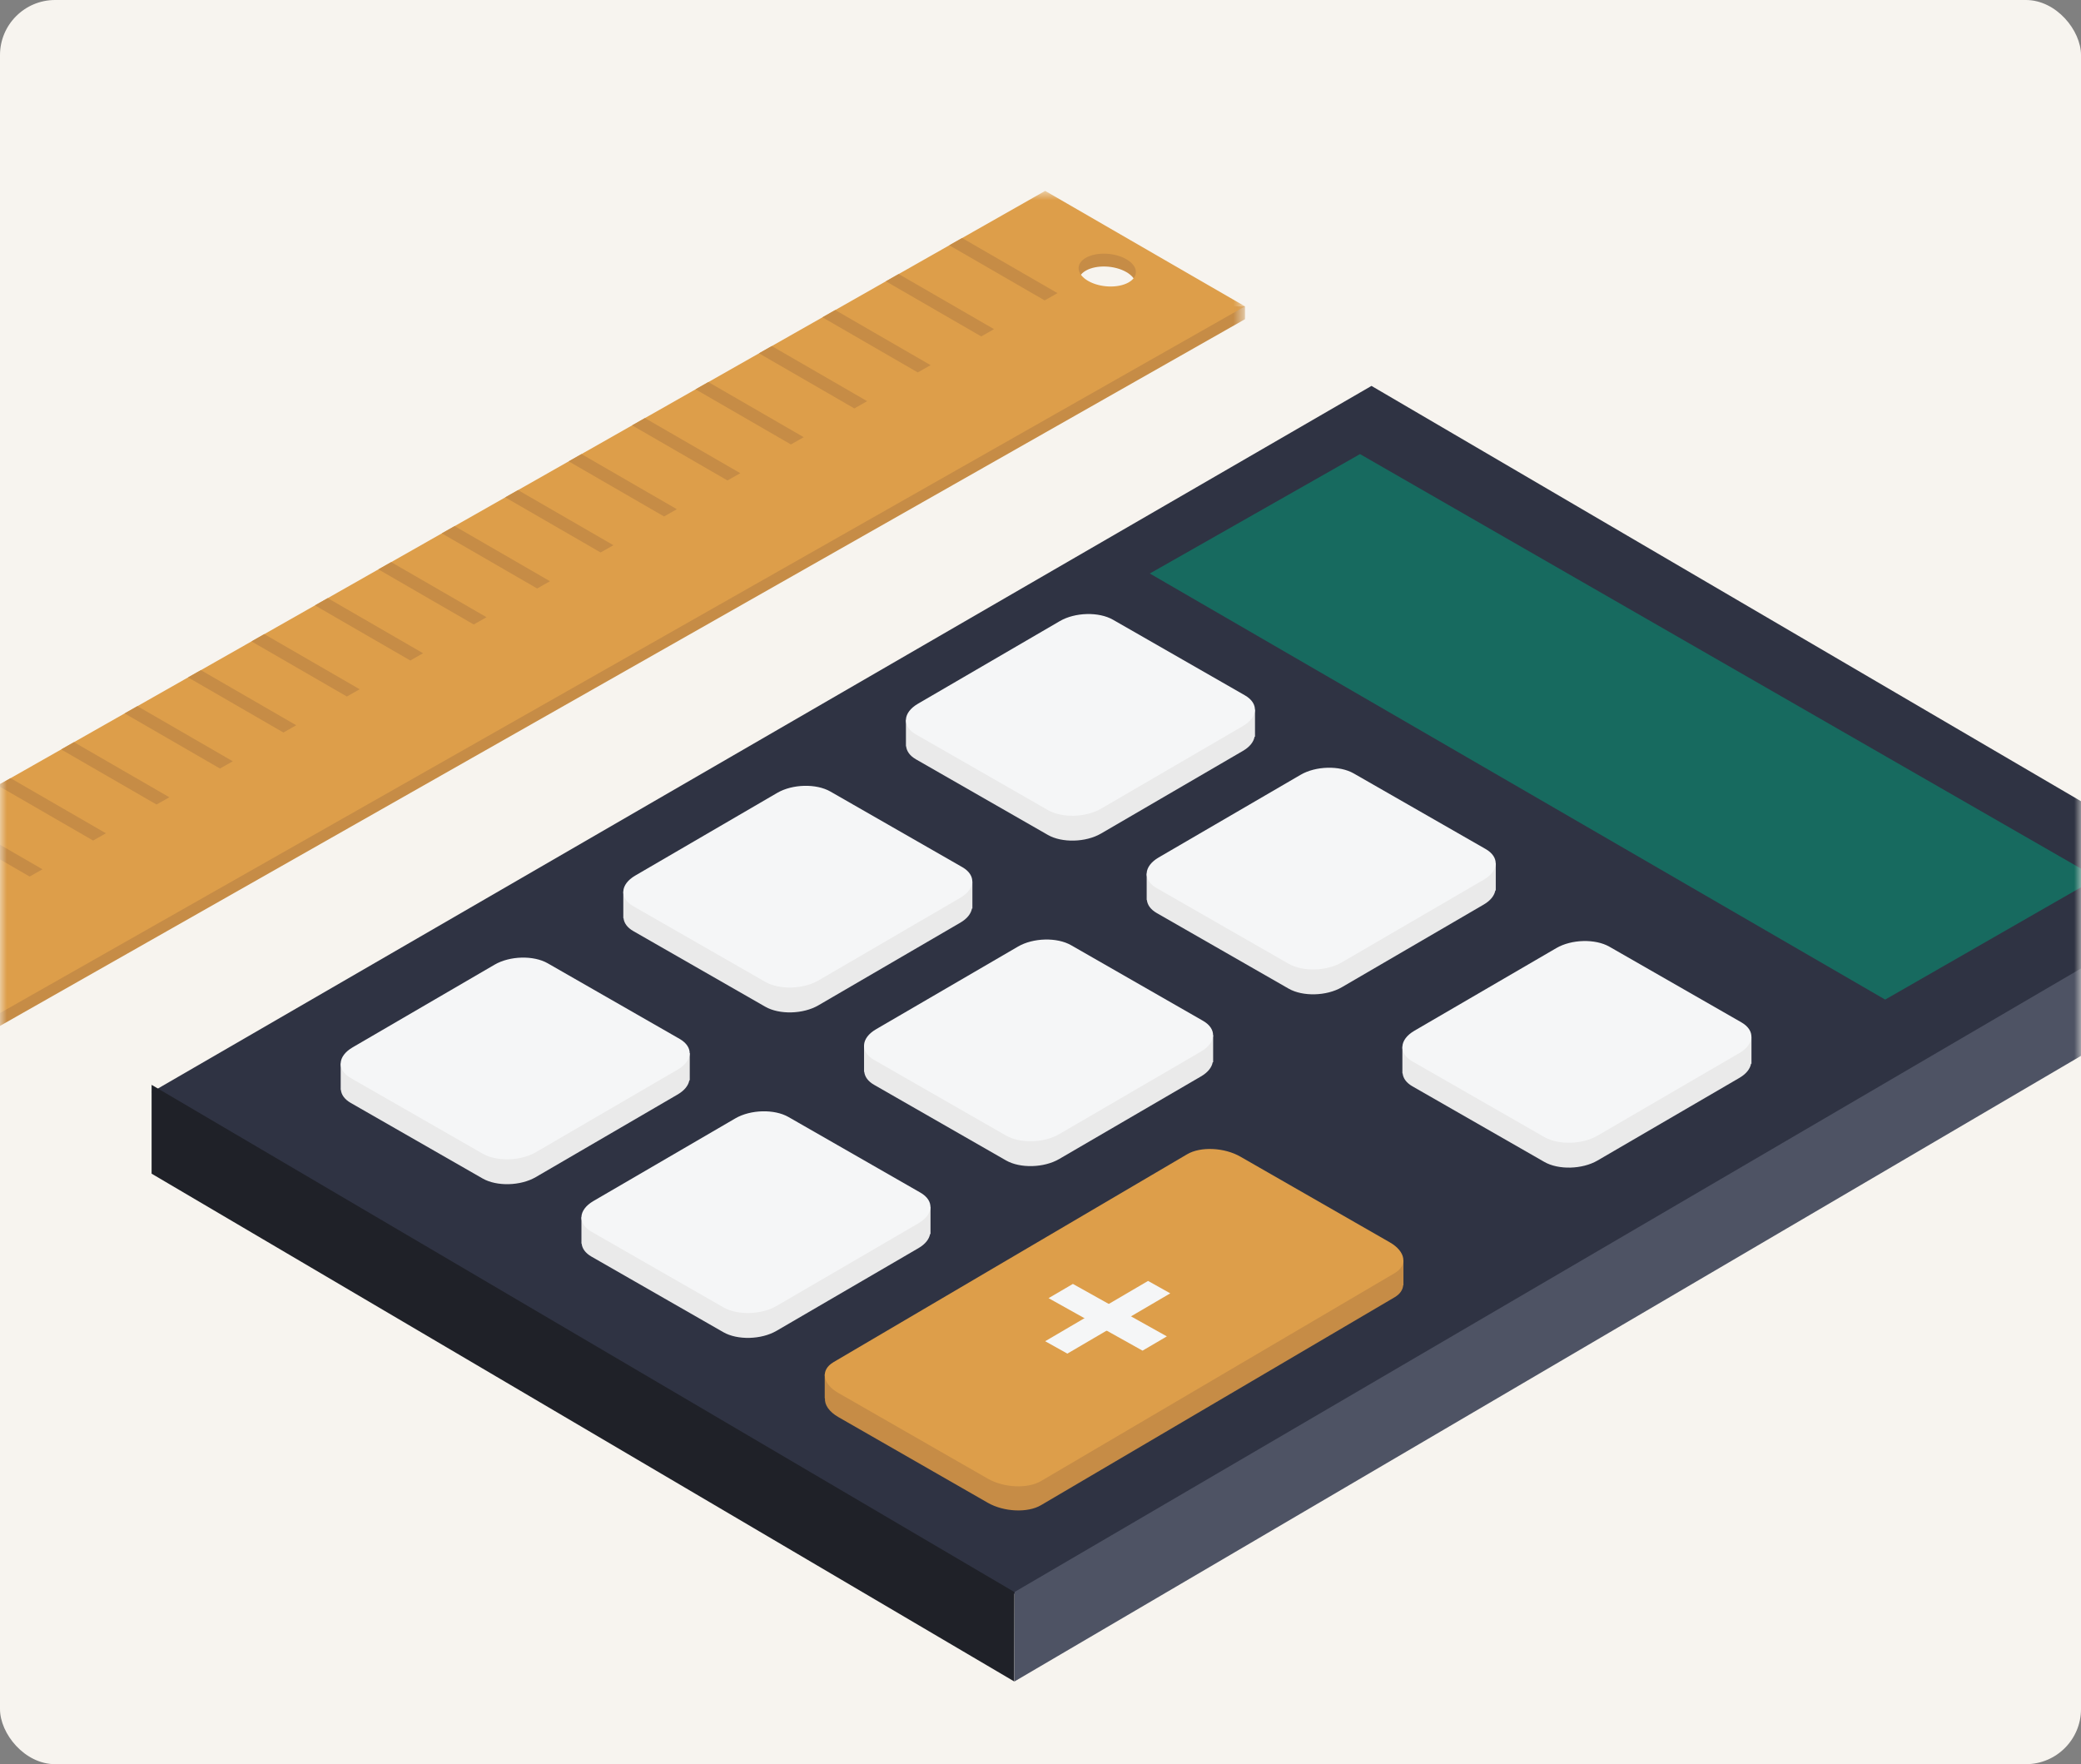 <?xml version="1.0" encoding="UTF-8"?>
<svg width="151px" height="128px" viewBox="0 0 151 128" version="1.1" xmlns="http://www.w3.org/2000/svg" xmlns:xlink="http://www.w3.org/1999/xlink">
    <rect x="0" y="0" width="151" height="128" fill="#808080" stroke="none"/>
    <title>Illust/empty02</title>
    <defs>
        <rect id="path-1" x="0" y="0" width="151" height="128" rx="4"></rect>
        <polygon id="path-3" points="0 0.054 110.337 0.054 110.337 62.83 0 62.83"></polygon>
        <polygon id="path-5" points="0 0.821 110.337 0.821 110.337 63.596 0 63.596"></polygon>
    </defs>
    <g id="Illust/empty02" stroke="none" stroke-width="1" fill="none" fill-rule="evenodd">
        <g id="Group-42">
            <mask id="mask-2" fill="white">
                <use xlink:href="#path-1"></use>
            </mask>
            <use id="Mask" fill="#F7F4EF" xlink:href="#path-1"></use>
            <g mask="url(#mask-2)">
                <g transform="translate(11, 28)">
                    <polygon id="Fill-1" fill="#2F3343" points="88.517 0 0 51.244 62.917 87.816 151 36.572"></polygon>
                    <polygon id="Fill-2" fill="#1F2128" points="0 57.156 62.597 94 62.61 87.513 0 50.711"></polygon>
                    <polygon id="Fill-3" fill="#4E5364" points="62.624 87.504 62.61 94 151 42.157 150.946 35.868"></polygon>
                    <polygon id="Fill-4" fill="#176A5F" points="87.684 4.947 72.431 13.611 125.79 44.526 141.179 35.701"></polygon>
                    <g id="Group-41" stroke-width="1" fill="none" transform="translate(13.504, 16.079)">
                        <path d="M66.561,7.408 L65.096,6.97 L64.886,7.636 L56.254,2.689 C55.229,2.102 53.504,2.146 52.401,2.788 L42.942,8.297 L43.002,8.235 L41.232,8.152 L41.232,9.921 L41.232,9.921 L41.232,10.079 L41.247,10.065 C41.28,10.416 41.508,10.755 41.959,11.014 L51.532,16.5 C52.557,17.087 54.282,17.042 55.385,16.401 L65.686,10.401 C66.188,10.109 66.463,9.743 66.529,9.376 L66.561,9.376 L66.561,7.408 Z" id="Fill-5" fill="#EAEAEA"></path>
                        <path d="M65.827,6.371 L56.254,0.885 C55.229,0.298 53.504,0.342 52.401,0.984 L42.1,6.983 C40.998,7.626 40.934,8.623 41.959,9.209 L51.532,14.696 C52.557,15.283 54.282,15.239 55.385,14.597 L65.686,8.597 C66.789,7.955 66.852,6.958 65.827,6.371" id="Fill-7" fill="#F5F6F7"></path>
                        <path d="M84.031,18.559 L82.566,18.122 L82.356,18.787 L73.723,13.84 C72.699,13.254 70.974,13.298 69.87,13.94 L60.411,19.449 L60.471,19.387 L58.701,19.304 L58.701,21.073 L58.701,21.232 L58.716,21.216 C58.75,21.568 58.977,21.907 59.429,22.166 L69.001,27.652 C70.027,28.239 71.751,28.194 72.855,27.553 L83.155,21.553 C83.658,21.261 83.932,20.896 83.999,20.527 L84.031,20.527 L84.031,18.559 Z" id="Fill-9" fill="#EAEAEA"></path>
                        <path d="M83.297,17.523 L73.723,12.037 C72.699,11.45 70.973,11.493 69.871,12.136 L59.569,18.135 C58.467,18.777 58.403,19.775 59.429,20.361 L69.001,25.848 C70.026,26.435 71.751,26.391 72.854,25.748 L83.155,19.75 C84.259,19.107 84.322,18.111 83.297,17.523" id="Fill-11" fill="#F5F6F7"></path>
                        <path d="M46.054,19.872 L44.588,19.435 L44.379,20.1 L35.746,15.153 C34.721,14.566 32.997,14.61 31.893,15.252 L22.434,20.761 L22.494,20.699 L20.724,20.617 L20.724,22.385 L20.724,22.385 L20.724,22.543 L20.739,22.529 C20.773,22.88 21,23.219 21.452,23.478 L31.024,28.963 C32.049,29.551 33.774,29.507 34.878,28.864 L45.178,22.866 C45.681,22.573 45.955,22.207 46.022,21.84 L46.054,21.84 L46.054,19.872 Z" id="Fill-13" fill="#EAEAEA"></path>
                        <path d="M45.319,18.835 L35.746,13.349 C34.721,12.762 32.997,12.806 31.893,13.448 L21.593,19.447 C20.49,20.09 20.427,21.086 21.452,21.674 L31.024,27.16 C32.049,27.747 33.774,27.703 34.878,27.061 L45.178,21.061 C46.281,20.419 46.344,19.422 45.319,18.835" id="Fill-15" fill="#F5F6F7"></path>
                        <path d="M63.523,31.024 L62.058,30.586 L61.848,31.252 L53.216,26.304 C52.191,25.718 50.466,25.762 49.363,26.404 L39.904,31.913 L39.964,31.851 L38.193,31.768 L38.193,33.537 L38.193,33.537 L38.193,33.695 L38.208,33.681 C38.242,34.032 38.469,34.372 38.921,34.63 L48.494,40.116 C49.519,40.703 51.244,40.658 52.347,40.017 L62.648,34.017 C63.149,33.725 63.425,33.359 63.492,32.992 L63.523,32.992 L63.523,31.024 Z" id="Fill-17" fill="#EAEAEA"></path>
                        <path d="M62.789,29.987 L53.216,24.501 C52.191,23.914 50.466,23.958 49.363,24.6 L39.062,30.599 C37.959,31.242 37.896,32.239 38.921,32.825 L48.494,38.312 C49.519,38.899 51.244,38.855 52.347,38.213 L62.648,32.213 C63.751,31.571 63.814,30.574 62.789,29.987" id="Fill-19" fill="#F5F6F7"></path>
                        <path d="M25.546,32.336 L24.081,31.899 L23.871,32.564 L15.239,27.617 C14.214,27.03 12.489,27.074 11.386,27.716 L1.927,33.225 L1.986,33.163 L0.217,33.08 L0.217,34.849 L0.217,34.849 L0.217,35.007 L0.231,34.992 C0.264,35.344 0.493,35.683 0.944,35.942 L10.516,41.427 C11.542,42.015 13.267,41.97 14.37,41.328 L24.67,35.33 C25.173,35.037 25.448,34.671 25.515,34.303 L25.546,34.303 L25.546,32.336 Z" id="Fill-21" fill="#EAEAEA"></path>
                        <path d="M24.812,31.299 L15.239,25.813 C14.214,25.225 12.489,25.27 11.386,25.912 L1.085,31.911 C-0.018,32.553 -0.081,33.55 0.944,34.138 L10.516,39.624 C11.542,40.211 13.267,40.166 14.37,39.524 L24.67,33.525 C25.774,32.883 25.837,31.887 24.812,31.299" id="Fill-23" fill="#F5F6F7"></path>
                        <path d="M43.015,43.488 L41.551,43.05 L41.34,43.716 L32.709,38.769 C31.683,38.182 29.958,38.226 28.856,38.868 L19.396,44.377 L19.456,44.315 L17.686,44.232 L17.686,46.001 L17.686,46.001 L17.686,46.159 L17.701,46.145 C17.734,46.496 17.962,46.835 18.413,47.094 L27.986,52.58 C29.011,53.167 30.736,53.122 31.839,52.481 L42.14,46.481 C42.642,46.189 42.918,45.823 42.984,45.456 L43.015,45.456 L43.015,43.488 Z" id="Fill-25" fill="#EAEAEA"></path>
                        <path d="M42.281,42.451 L32.708,36.965 C31.683,36.378 29.959,36.422 28.855,37.064 L18.554,43.063 C17.452,43.706 17.388,44.703 18.414,45.289 L27.986,50.776 C29.011,51.363 30.736,51.319 31.84,50.677 L42.14,44.677 C43.243,44.035 43.306,43.038 42.281,42.451" id="Fill-27" fill="#F5F6F7"></path>
                        <path d="M102.585,31.133 L101.121,30.696 L100.91,31.361 L92.278,26.414 C91.254,25.827 89.528,25.872 88.425,26.514 L78.966,32.022 L79.026,31.96 L77.255,31.877 L77.255,33.646 L77.255,33.646 L77.255,33.805 L77.271,33.79 C77.305,34.142 77.532,34.481 77.983,34.739 L87.556,40.225 C88.581,40.813 90.306,40.767 91.409,40.126 L101.71,34.127 C102.212,33.834 102.487,33.469 102.553,33.1 L102.585,33.1 L102.585,31.133 Z" id="Fill-29" fill="#EAEAEA"></path>
                        <path d="M101.851,30.096 L92.278,24.61 C91.253,24.023 89.528,24.067 88.425,24.71 L78.124,30.708 C77.022,31.351 76.958,32.348 77.984,32.935 L87.556,38.421 C88.581,39.008 90.306,38.964 91.409,38.321 L101.71,32.323 C102.813,31.68 102.876,30.684 101.851,30.096" id="Fill-31" fill="#F5F6F7"></path>
                        <path d="M77.331,47.369 L75.16,46.44 L75.333,47.231 L65.496,41.59 C64.335,40.924 62.608,40.846 61.639,41.415 L36.593,56.139 L35.339,55.624 L35.339,57.373 L35.356,57.379 C35.323,57.844 35.648,58.347 36.328,58.737 L47.173,64.956 C48.334,65.622 50.061,65.701 51.03,65.131 L76.69,50.045 C77.09,49.81 77.288,49.501 77.313,49.173 L77.331,49.173 L77.331,47.369 Z" id="Fill-33" fill="#C68C46"></path>
                        <path d="M76.342,46.059 L65.496,39.84 C64.335,39.174 62.609,39.096 61.64,39.666 L35.978,54.751 C35.01,55.32 35.166,56.322 36.328,56.988 L47.173,63.207 C48.334,63.873 50.061,63.951 51.029,63.382 L76.691,48.296 C77.659,47.727 77.503,46.725 76.342,46.059" id="Fill-35" fill="#DD9E4A"></path>
                        <polygon id="Fill-37" fill="#F5F6F7" points="52.946 54.133 51.335 53.234 58.801 48.859 60.413 49.76"></polygon>
                        <polygon id="Fill-39" fill="#F5F6F7" points="51.582 50.109 53.347 49.076 60.165 52.883 58.4 53.918"></polygon>
                    </g>
                </g>
            </g>
            <g id="Group-45" mask="url(#mask-2)">
                <g transform="translate(-20, 13)">
                    <g id="Group-3" stroke-width="1" fill="none" transform="translate(0, 1.727)">
                        <mask id="mask-4" fill="white">
                            <use xlink:href="#path-3"></use>
                        </mask>
                        <g id="Clip-2"></g>
                        <path d="M101.892,6.696 C101.127,7.13 99.811,7.082 98.956,6.588 C98.102,6.094 98.029,5.341 98.795,4.906 C99.561,4.471 100.875,4.52 101.731,5.014 C102.585,5.508 102.658,6.261 101.892,6.696 L101.892,6.696 Z M109.367,7.498 L109.113,7.726 L95.838,0.054 L1.493,53.604 L-8.53846154e-05,53.52 L-8.53846154e-05,54.452 L14.498,62.83 L110.337,8.433 L110.337,7.501 L109.367,7.498 Z" id="Fill-1" fill="#C68C46" mask="url(#mask-4)"></path>
                    </g>
                    <g id="Group-6" stroke-width="1" fill="none" transform="translate(0, 0.029)">
                        <mask id="mask-6" fill="white">
                            <use xlink:href="#path-5"></use>
                        </mask>
                        <g id="Clip-5"></g>
                        <path d="M98.957,7.354 C98.101,6.86 98.029,6.107 98.795,5.673 C99.561,5.237 100.875,5.285 101.73,5.78 C102.586,6.275 102.658,7.027 101.892,7.462 C101.126,7.897 99.812,7.848 98.957,7.354 L98.957,7.354 Z M95.839,0.821 L-0.001,55.218 L14.499,63.596 L110.337,9.199 L95.839,0.821 Z" id="Fill-4" fill="#DD9E4A" mask="url(#mask-6)"></path>
                    </g>
                    <polygon id="Fill-7" fill="#C68C46" points="95.802 8.796 88.882 4.797 89.811 4.27 96.731 8.268"></polygon>
                    <polygon id="Fill-9" fill="#C68C46" points="91.199 11.409 84.279 7.41 85.208 6.883 92.128 10.881"></polygon>
                    <polygon id="Fill-11" fill="#C68C46" points="86.595 14.022 79.676 10.023 80.605 9.495 87.525 13.494"></polygon>
                    <polygon id="Fill-13" fill="#C68C46" points="81.992 16.634 75.073 12.635 76.002 12.108 82.922 16.107"></polygon>
                    <polygon id="Fill-15" fill="#C68C46" points="77.39 19.247 70.47 15.248 71.399 14.721 78.319 18.72"></polygon>
                    <polygon id="Fill-17" fill="#C68C46" points="72.786 21.86 65.867 17.861 66.796 17.333 73.716 21.332"></polygon>
                    <polygon id="Fill-19" fill="#C68C46" points="68.183 24.472 61.264 20.473 62.193 19.946 69.113 23.945"></polygon>
                    <polygon id="Fill-21" fill="#C68C46" points="63.581 27.085 56.661 23.086 57.59 22.559 64.51 26.558"></polygon>
                    <polygon id="Fill-23" fill="#C68C46" points="58.977 29.698 52.057 25.699 52.986 25.171 59.907 29.171"></polygon>
                    <polygon id="Fill-25" fill="#C68C46" points="54.374 32.31 47.455 28.311 48.384 27.784 55.304 31.783"></polygon>
                    <polygon id="Fill-27" fill="#C68C46" points="49.771 34.923 42.852 30.924 43.781 30.397 50.7 34.396"></polygon>
                    <polygon id="Fill-29" fill="#C68C46" points="45.168 37.536 38.248 33.537 39.177 33.009 46.098 37.009"></polygon>
                    <polygon id="Fill-31" fill="#C68C46" points="40.565 40.148 33.646 36.149 34.575 35.622 41.494 39.621"></polygon>
                    <polygon id="Fill-33" fill="#C68C46" points="35.962 42.761 29.042 38.763 29.971 38.235 36.891 42.234"></polygon>
                    <polygon id="Fill-35" fill="#C68C46" points="31.359 45.374 24.439 41.376 25.368 40.848 32.289 44.847"></polygon>
                    <polygon id="Fill-37" fill="#C68C46" points="26.756 47.986 19.836 43.988 20.765 43.46 27.685 47.459"></polygon>
                    <polygon id="Fill-39" fill="#C68C46" points="22.152 50.599 15.233 46.601 16.162 46.073 23.082 50.072"></polygon>
                </g>
            </g>
        </g>
    </g>
</svg>
